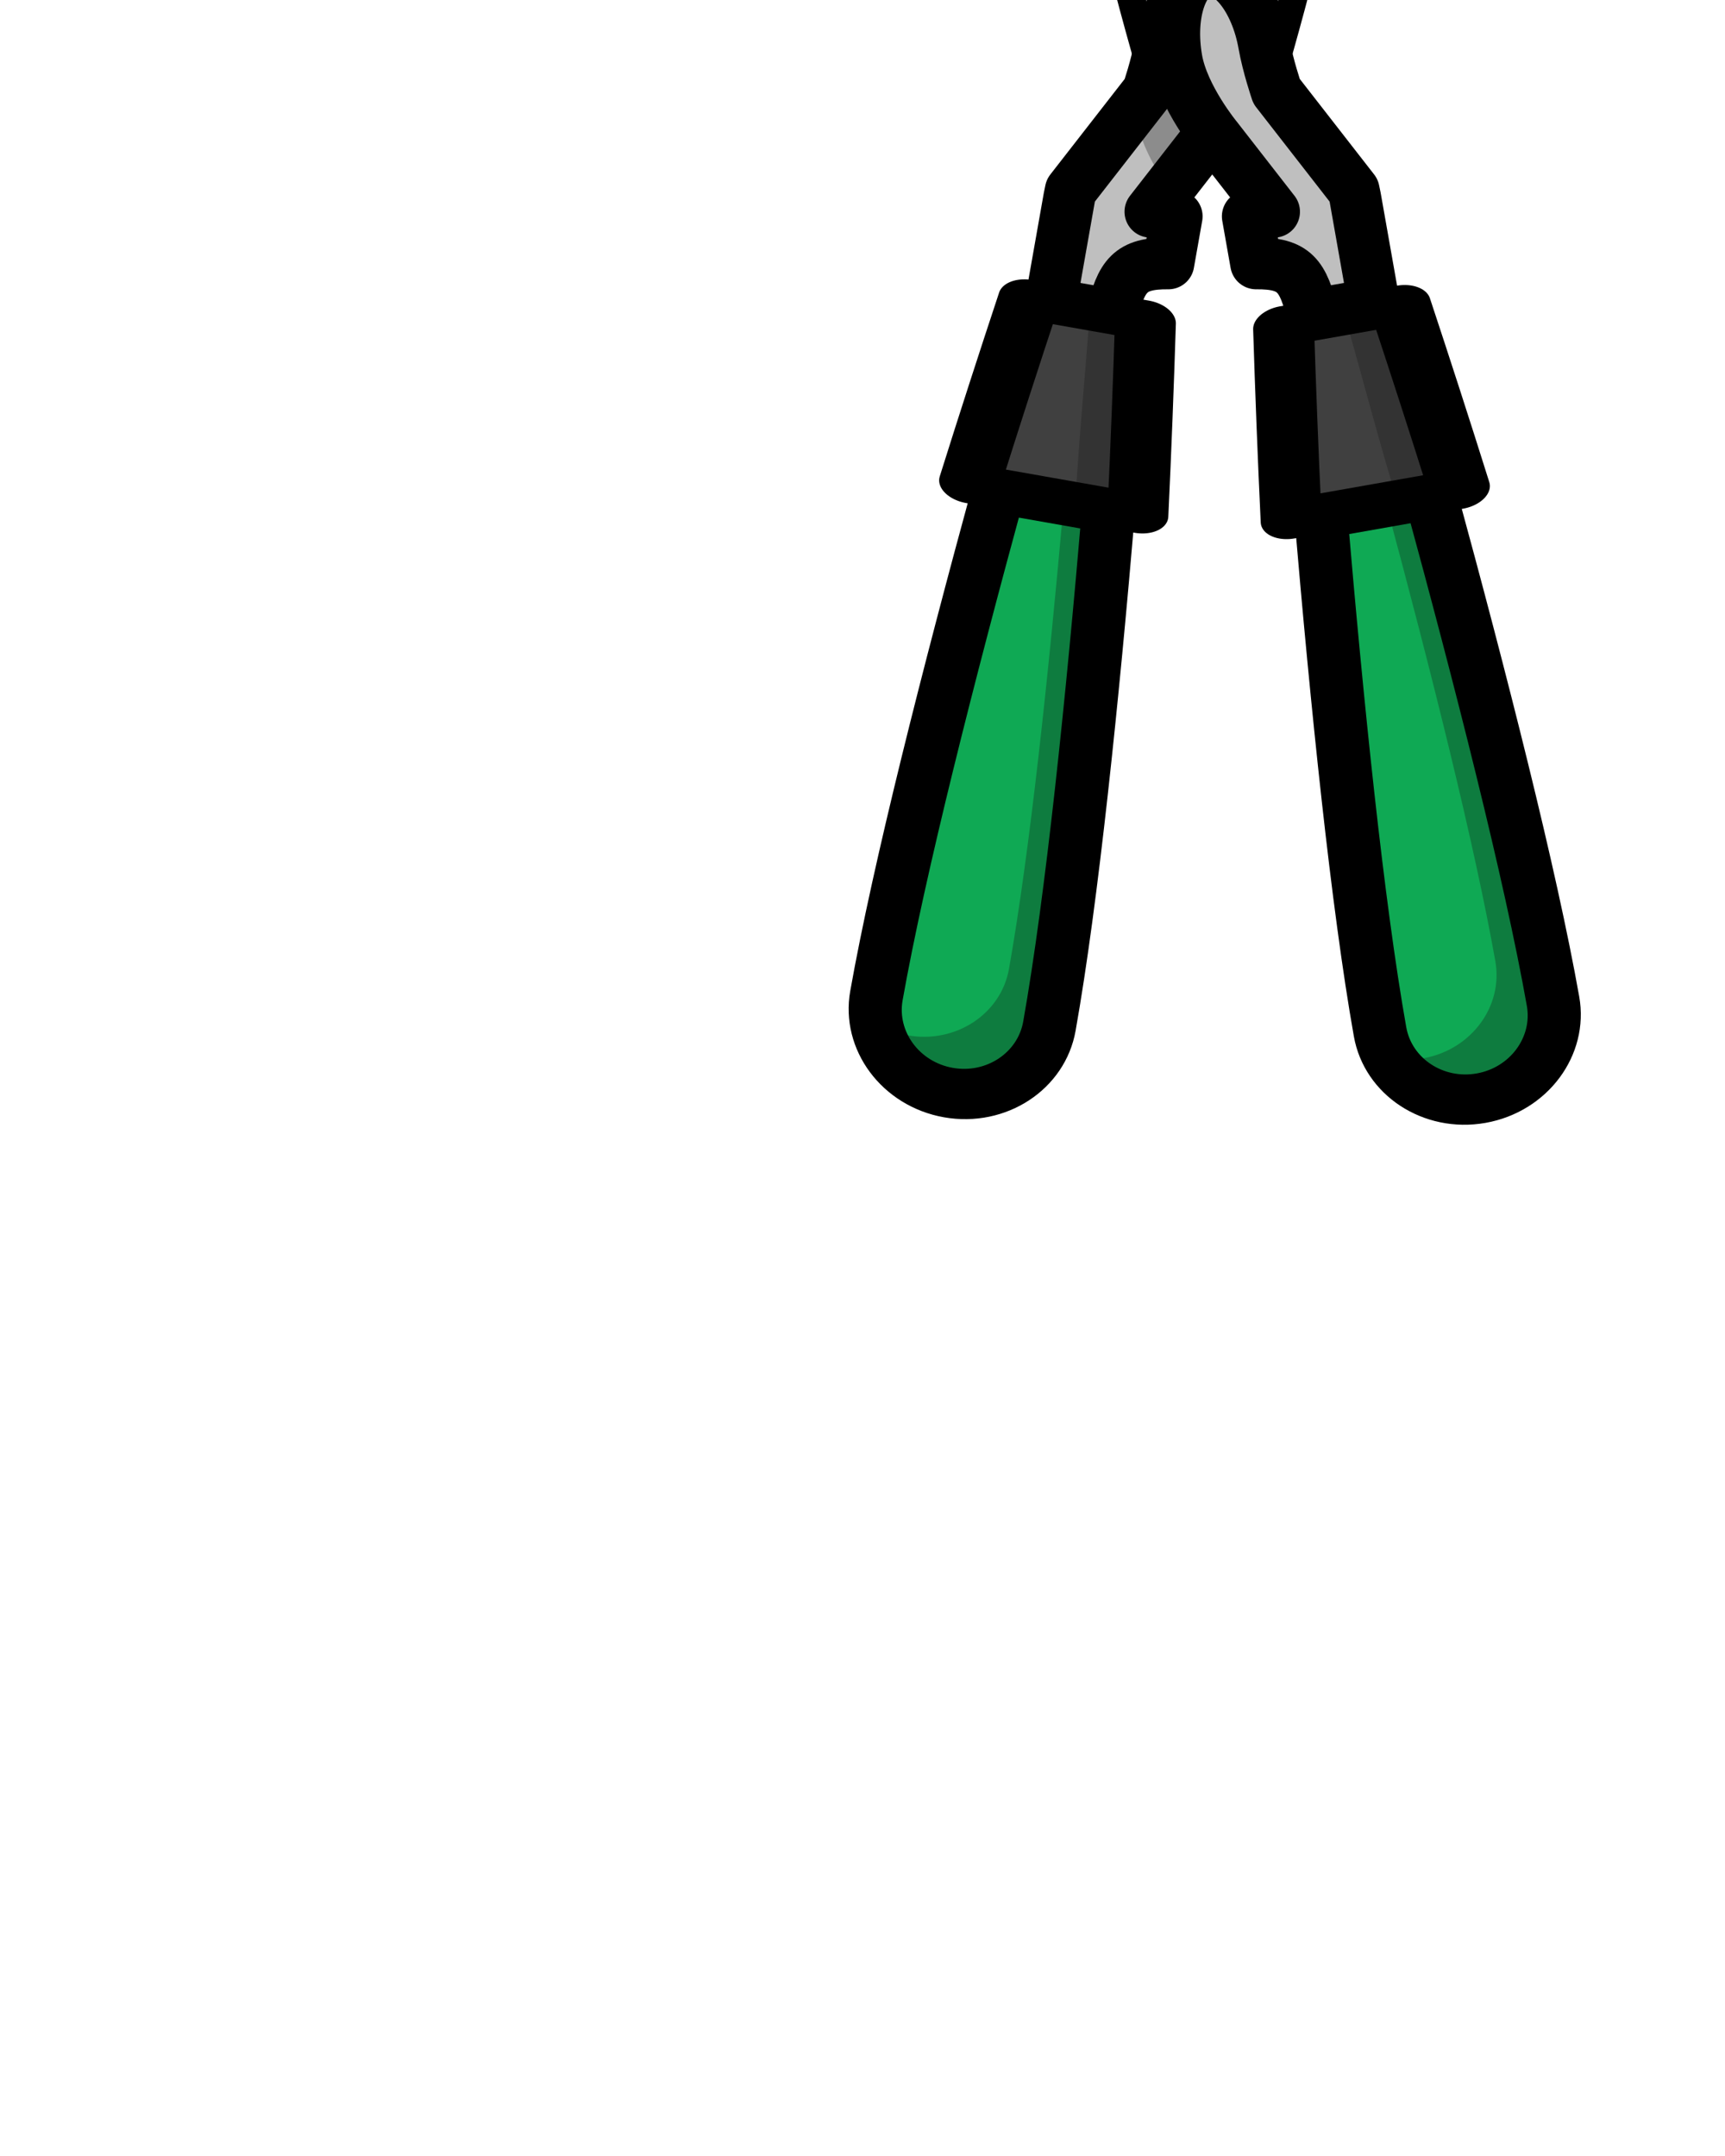 <!DOCTYPE svg PUBLIC "-//W3C//DTD SVG 1.1//EN" "http://www.w3.org/Graphics/SVG/1.1/DTD/svg11.dtd">

<!-- Uploaded to: SVG Repo, www.svgrepo.com, Transformed by: SVG Repo Mixer Tools -->
<svg fill="#000000" width="40px" height="50px" viewBox="0 0 250 250" style="fill-rule:evenodd;clip-rule:evenodd;stroke-linecap:round;stroke-linejoin:round;stroke-miterlimit:1.5;" version="1.1" xml:space="preserve" xmlns="http://www.w3.org/2000/svg" xmlns:serif="http://www.serif.com/" xmlns:xlink="http://www.w3.org/1999/xlink" transform="rotate(-45)">

<g id="SVGRepo_bgCarrier" stroke-width="0"/>

<g id="SVGRepo_tracerCarrier" stroke-linecap="round" stroke-linejoin="round"/>

<g id="SVGRepo_iconCarrier"> <g transform="matrix(0.798,0.798,-0.798,0.798,137.201,-64.602)"> <path d="M110.178,110.041C106.262,110.827 102.381,108.387 101.421,104.471C93.836,77.511 88.849,49.779 84.137,21.964C83.442,17.741 82.534,0.731 86.652,0.31C88.631,0.107 91.145,5.6 92.13,9.62L110.178,78.665L104.365,100.902C103.38,104.922 105.845,108.986 109.865,109.971C109.969,109.997 110.073,110.02 110.178,110.041Z" style="fill:#bfbfbf;"/> </g> <g transform="matrix(0.798,0.798,-0.798,0.798,137.201,-64.602)"> <path d="M106.178,68.665L110.178,78.665L104.709,99.587C101.387,98.175 99.479,94.521 100.365,90.902L106.178,68.665Z" style="fill:#8c8c8c;"/> </g> <g transform="matrix(0.503,0.305,-0.736,1.214,165.34,-22.75)"> <path d="M89.41,9.926C89.41,6.635 87.234,1.919 83.458,1.701C75.6,1.248 69.532,14.552 68.9,17.944C64.987,40.31 61.625,62.664 63.45,84.913C63.45,88.203 69.891,90.875 77.825,90.875C85.759,90.875 92.2,88.203 92.2,84.913L89.41,9.926Z" style="fill:none;stroke:black;stroke-width:6.9px;"/> </g> <g transform="matrix(0.647,0.925,-0.925,0.647,165.486,-57.09)"> <path d="M99.764,107.736C99.764,107.736 100.291,104.354 100.291,101.5C100.291,95.636 102.847,90.875 105.996,90.875C109.144,90.875 111.7,95.636 111.7,101.5C111.7,106.444 108.383,112.293 108.383,112.293L102.773,122.906L106.2,122.906L106.2,129.041C101.325,129.857 100.533,131.652 100.2,136.801L92.2,136.801L92.2,122.906L92.227,121.992L99.764,107.736Z" style="fill:#bfbfbf;"/> </g> <g transform="matrix(0.798,0.798,-0.798,0.798,137.201,-64.602)"> <path d="M100.199,112.682L101.967,110.409C101.967,110.409 103.074,107.169 103.569,104.358C104.588,98.583 109.664,116.393 109.664,116.393L104.588,122.922C103.257,121.036 101.129,117.616 100.551,114.339C100.441,113.712 100.322,113.156 100.199,112.682Z" style="fill:#8c8c8c;"/> </g> <g transform="matrix(0.647,0.925,-0.925,0.647,165.486,-57.09)"> <path d="M99.764,107.736C99.764,107.736 100.291,104.354 100.291,101.5C100.291,95.636 102.847,90.875 105.996,90.875C109.144,90.875 111.7,95.636 111.7,101.5C111.7,106.444 108.383,112.293 108.383,112.293L102.773,122.906L106.2,122.906L106.2,129.041C101.325,129.857 100.533,131.652 100.2,136.801L92.2,136.801L92.2,122.906L92.227,121.992L99.764,107.736Z" style="fill:none;stroke:black;stroke-width:6.65px;"/> </g> <g transform="matrix(0.14,0.2,-0.189,0.132,126.993,-29.819)"> <g transform="matrix(0.684,0,0,0.684,157.806,305.723)"> <path d="M472.035,408.836C487.168,584.477 500,768.478 500,887.413C500,929.482 465.845,963.636 423.776,963.636C381.707,963.636 347.552,929.482 347.552,887.413C347.552,768.478 360.384,584.477 375.518,408.836L472.035,408.836Z" style="fill:#0fa954;"/> </g> <g transform="matrix(2.118,-2.244,2.118,2.244,-83.521,457.202)"> <path d="M98.242,155.431L104.615,161.804C80.273,191.034 54.285,221.168 36.147,239.306C29.732,245.721 19.006,245.413 12.21,238.617C6.811,233.217 5.507,225.336 8.418,219.107C9.3,221.096 10.565,222.972 12.21,224.617C19.006,231.413 29.732,231.721 36.147,225.306C52.711,208.742 75.821,182.175 98.242,155.431Z" style="fill:#0e7c3f;"/> </g> <g transform="matrix(0.684,0,0,0.684,157.806,305.723)"> <path d="M472.035,408.836C487.168,584.477 500,768.478 500,887.413C500,929.482 465.845,963.636 423.776,963.636C381.707,963.636 347.552,929.482 347.552,887.413C347.552,768.478 360.384,584.477 375.518,408.836L472.035,408.836Z" style="fill:none;stroke:black;stroke-width:46.16px;"/> </g> <g transform="matrix(0.993,0,0,0.684,-323.255,282.751)"> <path d="M725.111,442.403C730.144,382.402 735.518,322.859 740.822,266.624L811.625,266.624C816.929,322.859 822.303,382.402 827.336,442.403L725.111,442.403Z" style="fill:#404040;"/> </g> <g transform="matrix(2.118,-2.244,2.118,2.244,-83.521,457.202)"> <path d="M123.981,127.557L131.926,135.502C124.594,145.322 116.773,155.662 108.803,165.992L92.311,149.5L100.412,156.384C106.133,148.969 116.1,137.225 123.981,127.557Z" style="fill:#333333;"/> </g> <g transform="matrix(0.993,0,0,0.684,-323.255,282.751)"> <path d="M725.111,442.403C730.144,382.402 735.518,322.859 740.822,266.624L811.625,266.624C816.929,322.859 822.303,382.402 827.336,442.403L725.111,442.403Z" style="fill:none;stroke:black;stroke-width:36.66px;"/> </g> </g> <g transform="matrix(-0.305,-0.503,-1.214,0.736,271.208,83.118)"> <path d="M89.41,9.926C89.41,6.635 87.234,1.919 83.458,1.701C75.6,1.248 69.532,14.552 68.9,17.944C64.987,40.31 61.625,62.664 63.45,84.913C63.45,88.203 69.891,90.875 77.825,90.875C85.759,90.875 92.2,88.203 92.2,84.913L89.41,9.926Z" style="fill:#bfbfbf;stroke:black;stroke-width:6.9px;"/> </g> <g transform="matrix(-0.925,-0.647,-0.647,0.925,305.549,82.973)"> <path d="M99.764,107.736C99.764,107.736 100.291,104.354 100.291,101.5C100.291,95.636 102.847,90.875 105.996,90.875C109.144,90.875 111.7,95.636 111.7,101.5C111.7,106.444 108.383,112.293 108.383,112.293L102.773,122.906L106.2,122.906L106.2,129.041C101.325,129.857 100.533,131.652 100.2,136.801L92.2,136.801L92.2,122.906L92.227,121.992L99.764,107.736Z" style="fill:#bfbfbf;stroke:black;stroke-width:6.65px;"/> </g> <g transform="matrix(0.2,0.14,-0.132,0.189,99.147,-2.797)"> <g transform="matrix(0.684,0,0,0.684,157.806,305.723)"> <path d="M472.035,408.836C487.168,584.477 500,768.478 500,887.413C500,929.482 465.845,963.636 423.776,963.636C381.707,963.636 347.552,929.482 347.552,887.413C347.552,768.478 360.384,584.477 375.518,408.836L472.035,408.836Z" style="fill:#0fa954;"/> </g> <g transform="matrix(2.118,-2.244,2.118,2.244,-83.521,457.202)"> <path d="M98.242,155.431L104.615,161.804C80.273,191.034 54.285,221.168 36.147,239.306C29.732,245.721 19.006,245.413 12.21,238.617C6.811,233.217 5.507,225.336 8.418,219.107C9.3,221.096 10.565,222.972 12.21,224.617C19.006,231.413 29.732,231.721 36.147,225.306C52.711,208.742 75.821,182.175 98.242,155.431Z" style="fill:#0e7c3f;"/> </g> <g transform="matrix(0.684,0,0,0.684,157.806,305.723)"> <path d="M472.035,408.836C487.168,584.477 500,768.478 500,887.413C500,929.482 465.845,963.636 423.776,963.636C381.707,963.636 347.552,929.482 347.552,887.413C347.552,768.478 360.384,584.477 375.518,408.836L472.035,408.836Z" style="fill:none;stroke:black;stroke-width:46.16px;"/> </g> <g transform="matrix(0.993,0,0,0.684,-323.255,282.751)"> <path d="M725.111,442.403C730.144,382.402 735.518,322.859 740.822,266.624L811.625,266.624C816.929,322.859 822.303,382.402 827.336,442.403L725.111,442.403Z" style="fill:#404040;"/> </g> <g transform="matrix(2.118,-2.244,2.118,2.244,-83.521,457.202)"> <path d="M123.981,127.557L131.926,135.502C124.594,145.322 116.773,155.662 108.803,165.992L92.311,149.5L100.412,156.384C106.133,148.969 116.1,137.225 123.981,127.557Z" style="fill:#333333;"/> </g> <g transform="matrix(0.993,0,0,0.684,-323.255,282.751)"> <path d="M725.111,442.403C730.144,382.402 735.518,322.859 740.822,266.624L811.625,266.624C816.929,322.859 822.303,382.402 827.336,442.403L725.111,442.403Z" style="fill:none;stroke:black;stroke-width:36.66px;"/> </g> </g> </g>

</svg>